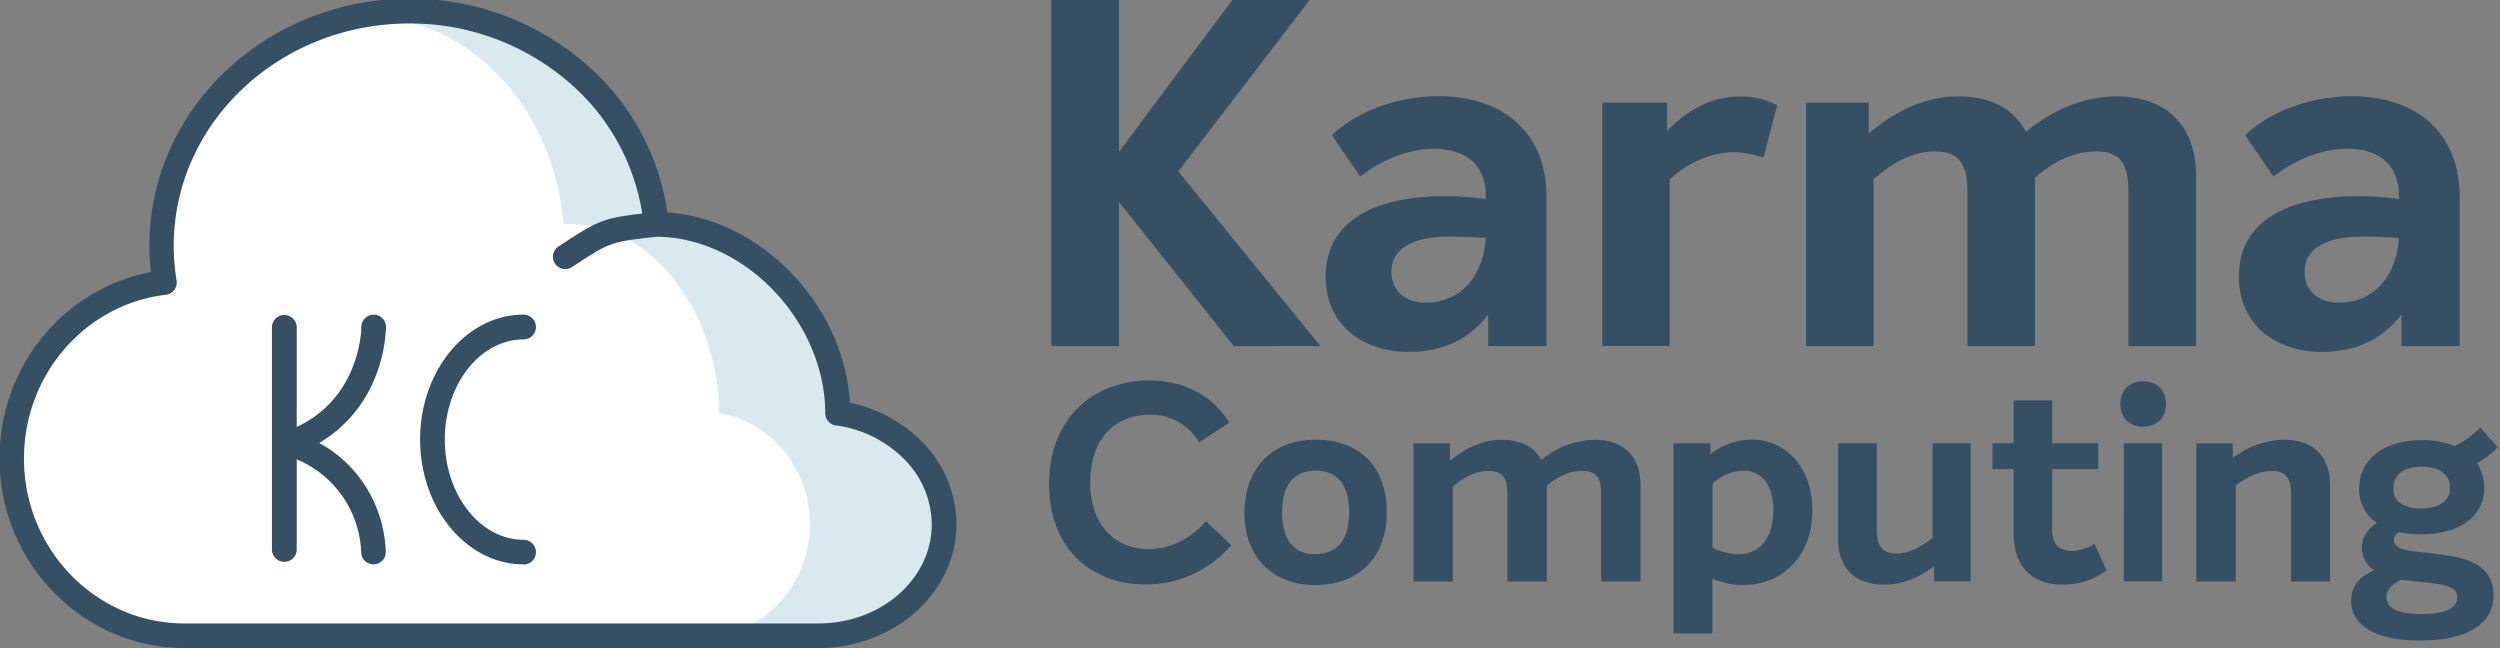 <svg id="Layer_1" data-name="Layer 1" xmlns="http://www.w3.org/2000/svg" viewBox="0 0 706 183"><rect x="0" y="0" width="706" height="183" fill="#808080" stroke="none"/><defs><style>.cls-1{fill:#d8eaef;}.cls-2{fill:#fff;}.cls-3{fill:#354f65;}</style></defs><title>1</title><path class="cls-1" d="M185.34,63.34c-3.21-33.75-33.19-60.2-69.7-60.2-38.65,0-70,29.64-70,66.21a63.12,63.12,0,0,0,.86,10.42h0c-24.3,2.87-43.18,24.13-43.18,49.86,0,27.68,21.85,50.18,48.81,50.18H231.1c19.62,0,35.51-14.25,35.51-31.77,0-15.83-13-29-30-31.36h0c0-27.69-21.75-53.4-48.71-53.4-.86,0-1.73,0-2.58.05"/><path class="cls-2" d="M203.06,116.69c0-27.69-18.62-53.4-41.7-53.4-.74,0-1.48,0-2.21.06h0C156.4,29.6,131,2.61,99.86,4.84,80.26,6.24,45.67,32.79,45.67,69.36c0,3.55.86,10.42.86,10.42C24,81.81,3.35,103.91,3.35,129.64c0,27.68,18.71,50.18,41.79,50.18H198.33c16.8,0,30.4-14.25,30.4-31.77C228.73,132.22,217.6,119.06,203.06,116.69Z"/><path class="cls-3" d="M270.1,148a33.26,33.26,0,0,0-9.6-23.13A40,40,0,0,0,240,113.73C238.45,86.26,214.94,61.78,188.48,60a68.34,68.34,0,0,0-23.2-42.07A75.56,75.56,0,0,0,115.66-.38C75.15-.38,42.19,30.9,42.19,69.34a67.31,67.31,0,0,0,.42,7.51C18,81.49-.13,103.51-.13,129.5-.13,159,23.33,183,52.17,183H231.22C252.64,182.94,270.1,167.34,270.1,148Zm-39,28.07h-179c-25,0-45.33-20.89-45.33-46.56,0-23.68,17.24-43.57,40.1-46.27a3.48,3.48,0,0,0,3-4,59.88,59.88,0,0,1-.81-9.86c0-34.6,29.83-62.75,66.5-62.75a68.6,68.6,0,0,1,45.05,16.57,61.46,61.46,0,0,1,20.77,37.11c-11.32,1.31-12.69,2.08-23.66,9.29a3.48,3.48,0,1,0,3.83,5.82c10.78-7.09,10.83-7.12,23.88-8.56,11.81.06,23.84,5.59,33.05,15.2s14.57,22.29,14.57,34.63a3.48,3.48,0,0,0,3,3.45,33.29,33.29,0,0,1,19.34,9.58A26.33,26.33,0,0,1,263.13,148C263.13,163.56,248.8,176.06,231.14,176.06Z"/><path class="cls-3" d="M90.14,125.09A37.35,37.35,0,0,0,105.76,107,41.44,41.44,0,0,0,109,92.33a3.48,3.48,0,0,0-3.48-3.47h0a3.48,3.48,0,0,0-3.47,3.5c0,.21-.14,19.79-18.26,28.21V92.45a3.48,3.48,0,1,0-7,0v62.71a3.48,3.48,0,0,0,7,0V129.71A29.69,29.69,0,0,1,102,155.88a3.48,3.48,0,0,0,3.47,3.5h0a3.48,3.48,0,0,0,3.48-3.47A37,37,0,0,0,105.73,142,35.79,35.79,0,0,0,90.14,125.09Z"/><path class="cls-3" d="M147.85,159.37c-16.11,0-29.21-15.82-29.21-35.26s13.1-35.26,29.21-35.26a3.48,3.48,0,1,1,0,7c-12.26,0-22.24,12.69-22.24,28.29s10,28.29,22.24,28.29a3.48,3.48,0,1,1,0,7Z"/><path class="cls-3" d="M348.41,97.72,316,57.05V97.72h-19.1V-.38H316V42.9L348.27-.38h21.84L332.75,48.4l40.12,49.32Z"/><path class="cls-3" d="M436.75,55.82v41.9H420.27V88.79C415.46,95.25,408,99.37,398,99.37c-14.15,0-23.63-8.38-23.63-21.3,0-16.9,16.07-22.67,33.52-22.67a80.61,80.61,0,0,1,11.68.82v-1c0-8.93-6-13.19-14.56-13.19-6.46,0-13.74,2.34-20.88,7.83l-8-11.68c7.42-7,18.82-11,30.22-11C424.53,27.24,436.75,37.41,436.75,55.82Zm-17.17,11.4q-5.36-.41-10.3-.41c-8.93,0-16.35,2.61-16.35,10,0,5.08,3.71,8.66,9.62,8.66C412.71,85.49,418.89,77.8,419.58,67.22Z"/><path class="cls-3" d="M501.88,29.71,498,44.55A26.38,26.38,0,0,0,489.65,43c-5.91,0-12.5,2.47-18.14,7.69v47h-19V29h18.27v8c5.5-5.77,12.5-9.75,20.61-9.75A22.09,22.09,0,0,1,501.88,29.71Z"/><path class="cls-3" d="M620.17,49.77V97.72h-19.1V53.89c0-7.14-2.06-11.13-8.93-11.13-6,0-11.68,2.34-17.45,7.42V97.72H555.6V53.89c0-7.14-2.2-11.13-9.07-11.13-5.77,0-11.4,2.61-17.45,7.83V97.72H510V29h17.72v8.66c7.69-6.46,16.21-10.44,25.28-10.44s15.66,3.43,19.1,10c7.56-6.18,16.35-10,25.69-10C611.24,27.24,620.17,34.93,620.17,49.77Z"/><path class="cls-3" d="M694.63,55.82v41.9H678.15V88.79c-4.81,6.46-12.23,10.58-22.26,10.58-14.15,0-23.63-8.38-23.63-21.3,0-16.9,16.08-22.67,33.52-22.67a80.63,80.63,0,0,1,11.68.82v-1c0-8.93-6-13.19-14.56-13.19-6.46,0-13.74,2.34-20.88,7.83l-8-11.68c7.42-7,18.82-11,30.23-11C682.41,27.24,694.63,37.41,694.63,55.82Zm-17.17,11.4q-5.36-.41-10.3-.41c-8.93,0-16.35,2.61-16.35,10,0,5.08,3.71,8.66,9.62,8.66C670.59,85.49,676.77,77.8,677.46,67.22Z"/><path class="cls-3" d="M296.26,136.65c0-18,12-29.2,28.3-29.2,10,0,18.15,4.45,22.55,11.94l-8.48,5.54a15.63,15.63,0,0,0-13.75-7.81c-10.15,0-17,6.87-17,19.13,0,12.41,7.36,18.81,16.47,18.81,7.36,0,12.79-4,16.23-7.88l7.12,6.79a31.62,31.62,0,0,1-24.15,11.08C308.41,165.06,296.26,155.15,296.26,136.65Z"/><path class="cls-3" d="M351.43,144.69c.08-12.41,7.76-20.53,20.07-20.53,12.71,0,20.15,8,20.15,20.53,0,12.33-7.6,20.53-20.15,20.53C359.1,165.22,351.35,157,351.43,144.69Zm29.58,0c0-7.88-3.36-11.79-9.51-11.79-6,0-9.44,3.9-9.44,11.79s3.36,11.79,9.44,11.79S381,152.57,381,144.69Z"/><path class="cls-3" d="M463.28,137V164.2H452.17V139.3c0-4.06-1.2-6.32-5.2-6.32-3.52,0-6.8,1.33-10.15,4.22v27H425.7V139.3c0-4.06-1.28-6.32-5.28-6.32-3.36,0-6.64,1.48-10.16,4.45V164.2H399.16v-39h10.31v4.92c4.48-3.67,9.44-5.93,14.71-5.93s9.11,2,11.11,5.7a24,24,0,0,1,15-5.7C458.09,124.16,463.28,128.53,463.28,137Z"/><path class="cls-3" d="M511.81,144.14c0,12.72-8.24,21.08-19.67,21.08a21.24,21.24,0,0,1-8.55-1.8v15.46h-11V125.17H483v3.12a18.72,18.72,0,0,1,11.67-4.14C504.22,124.16,511.81,131.81,511.81,144.14Zm-11,.08c0-6.56-2.8-11.32-8.48-11.32a13.07,13.07,0,0,0-8.71,3.75v18a17,17,0,0,0,7.6,1.87C496.7,156.47,500.78,152.1,500.78,144.22Z"/><path class="cls-3" d="M556.51,125.17v39H546.19v-4.29c-4.08,3.12-8.56,5.23-14.23,5.23-7.68,0-12.87-4.22-12.87-12.8V125.17H530v24.75c0,4.61,2,6.4,5.44,6.4,3.84,0,7.2-1.87,10.31-4.45v-26.7Z"/><path class="cls-3" d="M594.89,161.08a20.18,20.18,0,0,1-12.55,4c-8.71,0-13.67-5.31-13.67-14.29V132.51h-6v-7.34h6v-12.1h10.87v12.1h13v7.34h-13v17.33c0,4.61,3,5.78,5.52,5.78a12.43,12.43,0,0,0,6.4-2.11Z"/><path class="cls-3" d="M598.8,114.09c0-3.9,2.48-6.4,6.4-6.4s6.48,2.5,6.48,6.4-2.56,6.4-6.48,6.4S598.8,118,598.8,114.09Zm1,11.08h10.79v39H599.76Z"/><path class="cls-3" d="M658,137V164.2H647V139.46c0-4.37-1.52-6.48-5.36-6.48-3.2,0-6.8,1.48-10.23,4.06V164.2H620.23v-39h10.31v4.14a24.38,24.38,0,0,1,14.39-5.15C653.09,124.16,658,128.61,658,137Z"/><path class="cls-3" d="M699.46,130.79a12,12,0,0,1,2.08,7c0,8-6.88,13.11-17.91,13.11a29,29,0,0,1-6.08-.62,2.48,2.48,0,0,0-1.52,2.19c0,2,2.16,2.89,6.79,3.36,7.76.86,11.27,1.25,14.47,2.58,4.56,1.8,6.88,4.92,6.88,9.6,0,8.67-8.08,12.88-20.95,12.88-11.35,0-19.27-3.83-19.27-11.24,0-4.14,2.56-7,6.56-8.59a7.61,7.61,0,0,1-3.52-6.4c0-2.81,1.44-5.15,4.24-7a11.25,11.25,0,0,1-5-9.68c0-8.27,7-13.66,17.67-13.66a24.22,24.22,0,0,1,9.27,1.64,25.25,25.25,0,0,0,7.28-5.23l4.88,5.54A20.82,20.82,0,0,1,699.46,130.79Zm-14.23,33.72c-3.12-.31-5.36-.55-7.12-.78-2.48,1.17-4.16,2.73-4.16,4.76,0,3.2,3,4.92,9.76,4.92,6.32,0,10.23-1.41,10.23-4.76C693.95,165.69,690.43,165.06,685.23,164.51Zm6.64-26.78c0-3.75-3-5.93-8-5.93s-8,2.26-8,6.09,3,5.7,7.92,5.7S691.87,141.56,691.87,137.74Z"/></svg>